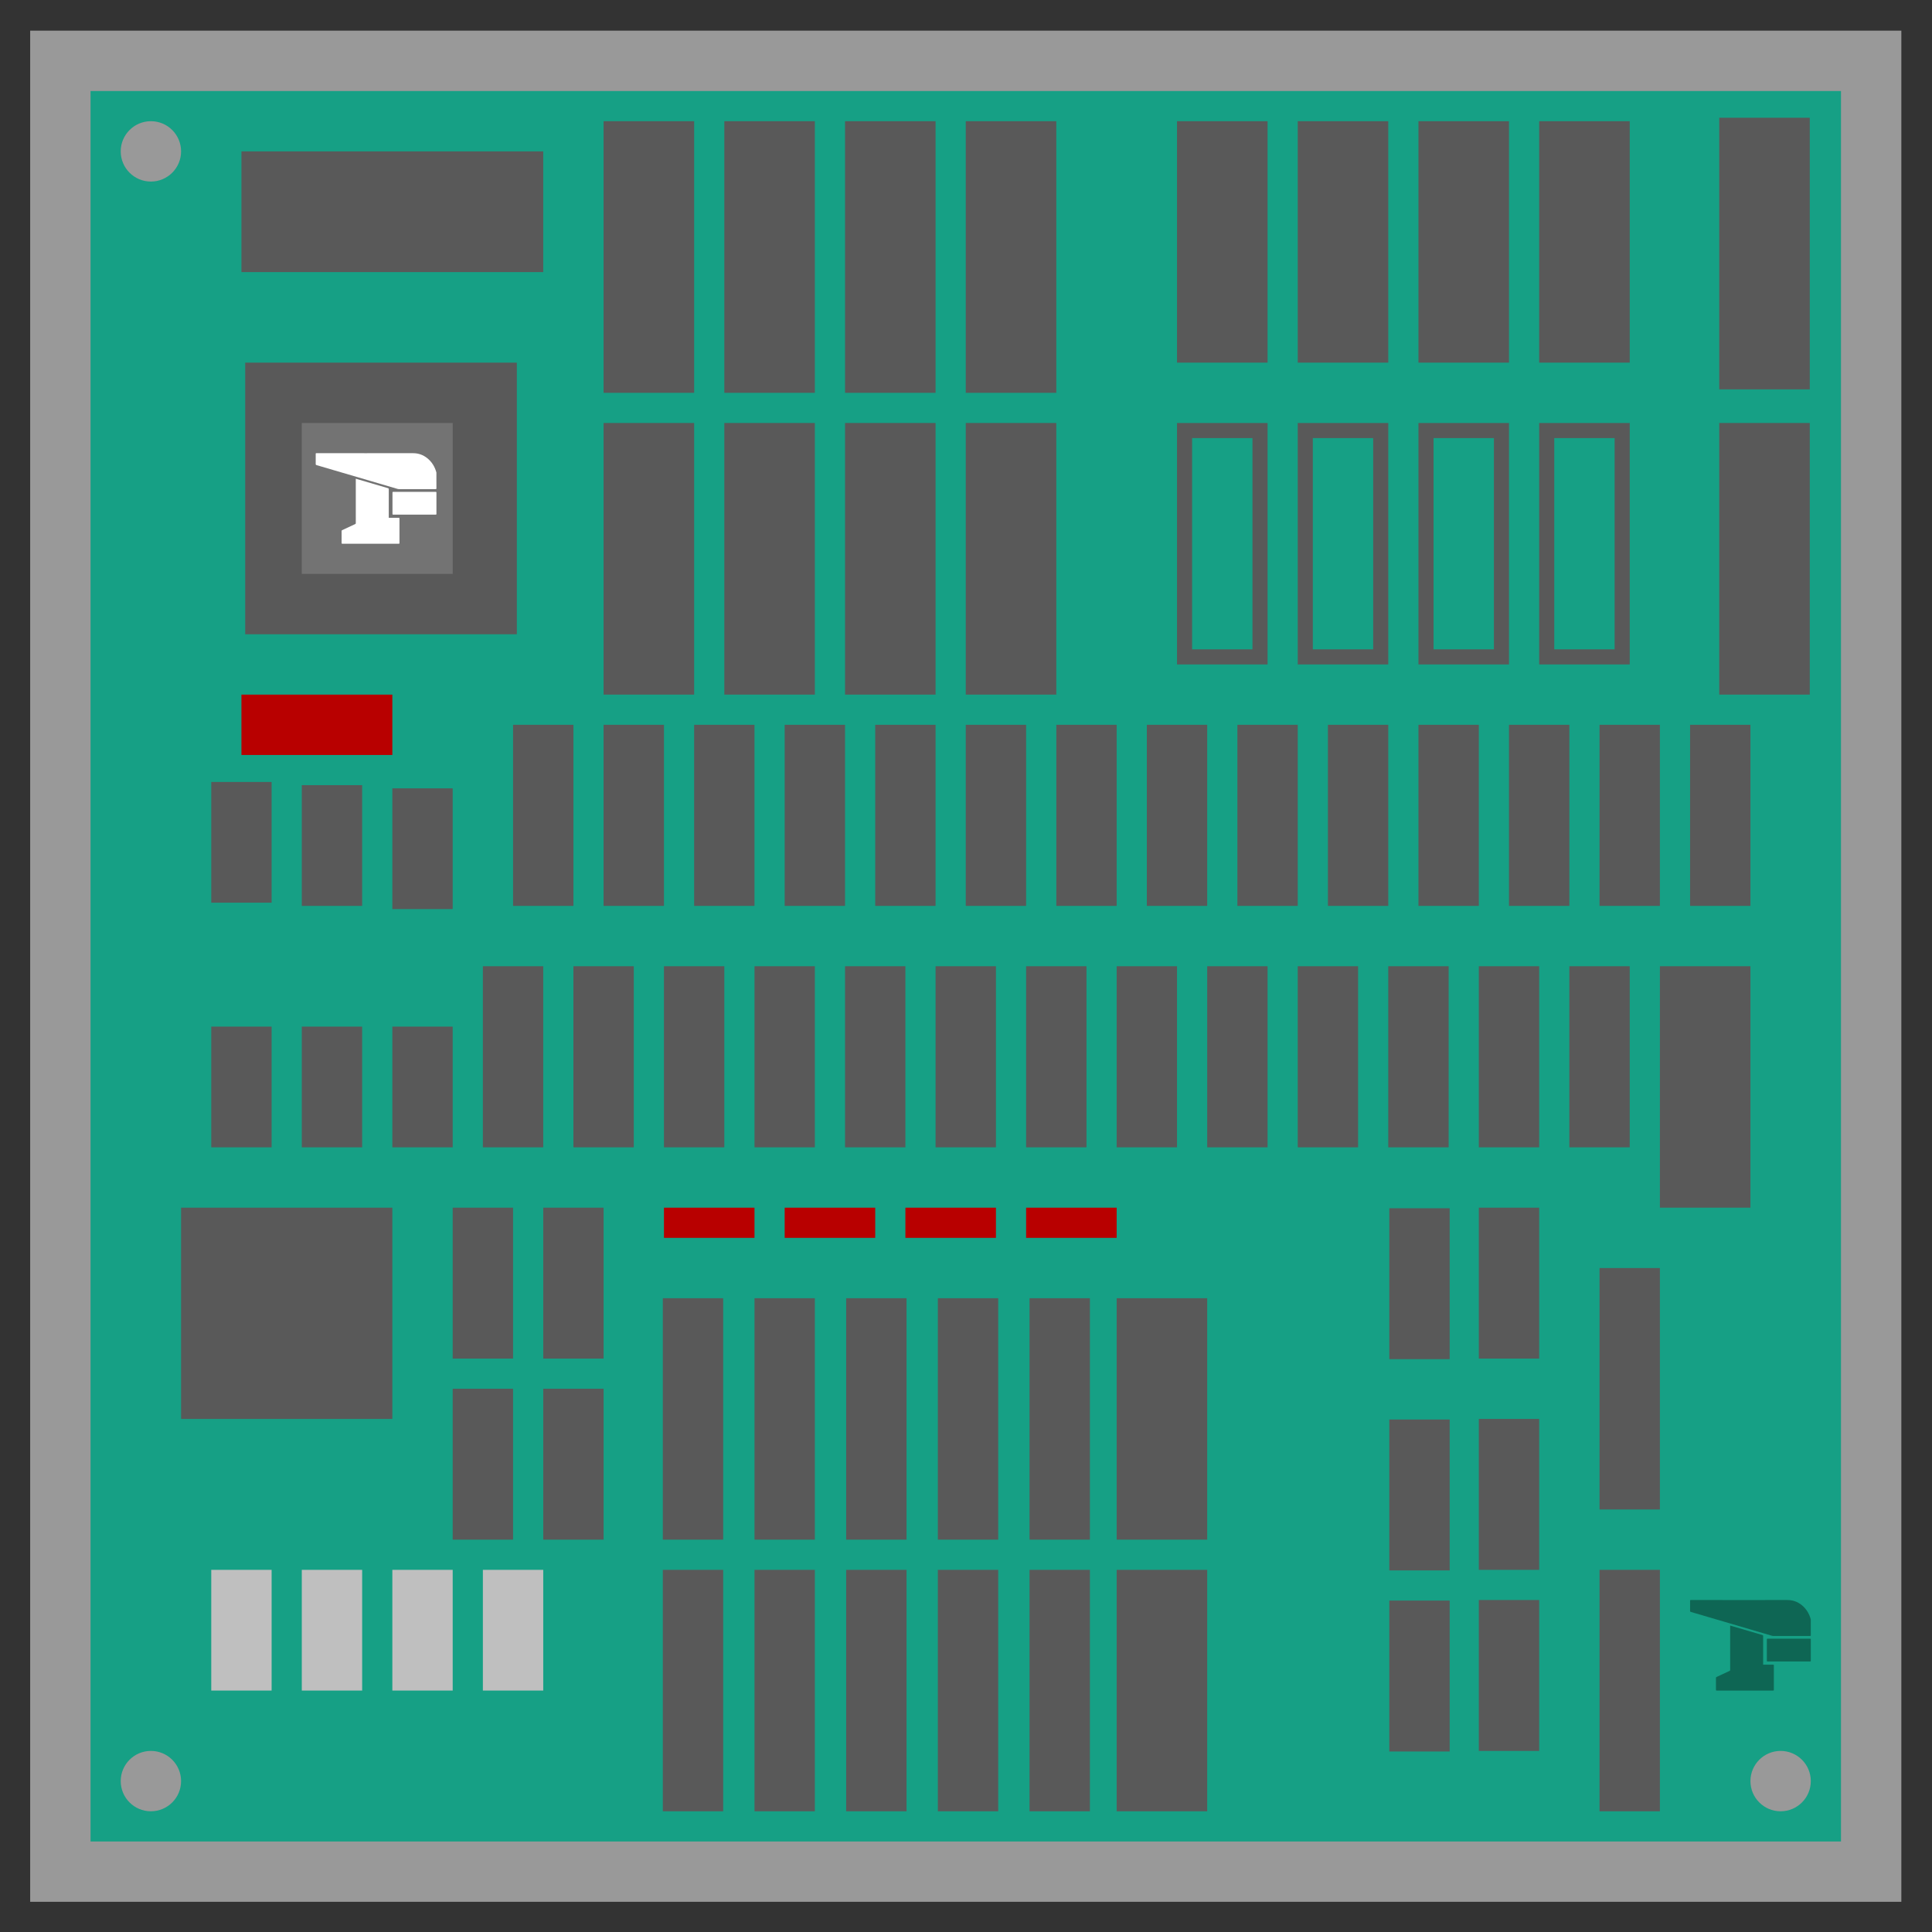 <?xml version="1.0" encoding="UTF-8" standalone="no"?>
<svg
   xmlns:dc="http://purl.org/dc/elements/1.1/"
   xmlns:cc="http://creativecommons.org/ns#"
   xmlns:rdf="http://www.w3.org/1999/02/22-rdf-syntax-ns#"
   xmlns:svg="http://www.w3.org/2000/svg"
   xmlns="http://www.w3.org/2000/svg"
   viewBox="0 0 341.333 341.333"
   height="341.333"
   width="341.333"
   xml:space="preserve"
   id="svg2"
   version="1.1"><rect x="0" y="0" width="341.333" height="341.333" fill="#333333" stroke="none"/><defs
     id="defs6"><clipPath
       id="clipPath18"
       clipPathUnits="userSpaceOnUse"><path
         id="path16"
         d="M 0,256 H 256 V 0 H 0 Z" /></clipPath><clipPath
       id="clipPath26"
       clipPathUnits="userSpaceOnUse"><path
         id="path24"
         d="M 4,252 H 252 V 4 H 4 Z" /></clipPath></defs><g
     transform="matrix(1.333,0,0,-1.333,0,341.333)"
     id="g10"><g
       id="g12"><g
         clip-path="url(#clipPath18)"
         id="g14"><g
           id="g20"><g
             id="g22" /><g
             id="g34"><g
               style="opacity:0.5"
               id="g32"
               clip-path="url(#clipPath26)"><g
                 id="g30"
                 transform="translate(252,252)"><path
                   id="path28"
                   style="fill:#ffffff;fill-opacity:1;fill-rule:nonzero;stroke:none"
                   d="m 0,0 h -8 -232 -8 v -8 -232 -8 h 8 232 8 v 8 232 z" /></g></g></g></g><g
           transform="translate(236,16)"
           id="g36"><path
             id="path38"
             style="fill:#16a085;fill-opacity:1;fill-rule:nonzero;stroke:none"
             d="M 0,0 C -2.209,0 -4,1.791 -4,4 -4,6.209 -2.209,8 0,8 2.209,8 4,6.209 4,4 4,1.791 2.209,0 0,0 m -216,216 c -2.209,0 -4,1.791 -4,4 0,2.209 1.791,4 4,4 2.209,0 4,-1.791 4,-4 0,-2.209 -1.791,-4 -4,-4 m 0,-216 c -2.209,0 -4,1.791 -4,4 0,2.209 1.791,4 4,4 2.209,0 4,-1.791 4,-4 0,-2.209 -1.791,-4 -4,-4 m -8,-4 H 8 v 232 h -232 z" /></g><path
           id="path40"
           style="fill:#b80000;fill-opacity:1;fill-rule:nonzero;stroke:none"
           d="M 100,92 H 88 v 4 h 12 z" /><path
           id="path42"
           style="fill:#b80000;fill-opacity:1;fill-rule:nonzero;stroke:none"
           d="m 116,92 h -12 v 4 h 12 z" /><path
           id="path44"
           style="fill:#b80000;fill-opacity:1;fill-rule:nonzero;stroke:none"
           d="m 132,92 h -12 v 4 h 12 z" /><path
           id="path46"
           style="fill:#b80000;fill-opacity:1;fill-rule:nonzero;stroke:none"
           d="m 148,92 h -12 v 4 h 12 z" /><path
           id="path48"
           style="fill:#b80000;fill-opacity:1;fill-rule:nonzero;stroke:none"
           d="M 52,156 H 32 v 8 h 20 z" /><path
           id="path50"
           style="fill:#595959;fill-opacity:1;fill-rule:nonzero;stroke:none"
           d="m 68.5,172 h -36 v 36 h 36 z" /><path
           id="path52"
           style="fill:#737373;fill-opacity:1;fill-rule:nonzero;stroke:none"
           d="M 60,180 H 40 v 20 h 20 z" /><path
           id="path54"
           style="fill:#595959;fill-opacity:1;fill-rule:nonzero;stroke:none"
           d="M 72,220 H 32 v 16 h 40 z" /><path
           id="path56"
           style="fill:#595959;fill-opacity:1;fill-rule:nonzero;stroke:none"
           d="M 92,204 H 80 v 36 h 12 z" /><path
           id="path58"
           style="fill:#595959;fill-opacity:1;fill-rule:nonzero;stroke:none"
           d="m 168,208 h -12 v 32 h 12 z" /><path
           id="path60"
           style="fill:#595959;fill-opacity:1;fill-rule:nonzero;stroke:none"
           d="m 184,208 h -12 v 32 h 12 z" /><path
           id="path62"
           style="fill:#595959;fill-opacity:1;fill-rule:nonzero;stroke:none"
           d="m 200,208 h -12 v 32 h 12 z" /><path
           id="path64"
           style="fill:#595959;fill-opacity:1;fill-rule:nonzero;stroke:none"
           d="m 216,208 h -12 v 32 h 12 z" /><path
           id="path66"
           style="fill:#595959;fill-opacity:1;fill-rule:nonzero;stroke:none"
           d="m 168,200 h -12 v -32 h 12 z m -2,-30 h -8 v 28 h 8 z" /><path
           id="path68"
           style="fill:#595959;fill-opacity:1;fill-rule:nonzero;stroke:none"
           d="m 184,200 h -12 v -32 h 12 z m -2,-30 h -8 v 28 h 8 z" /><path
           id="path70"
           style="fill:#595959;fill-opacity:1;fill-rule:nonzero;stroke:none"
           d="m 200,200 h -12 v -32 h 12 z m -2,-30 h -8 v 28 h 8 z" /><path
           id="path72"
           style="fill:#595959;fill-opacity:1;fill-rule:nonzero;stroke:none"
           d="m 216,200 h -12 v -32 h 12 z m -2,-30 h -8 v 28 h 8 z" /><path
           id="path74"
           style="fill:#595959;fill-opacity:1;fill-rule:nonzero;stroke:none"
           d="m 239.864,204.457 h -12 v 36 h 12 z" /><path
           id="path76"
           style="fill:#595959;fill-opacity:1;fill-rule:nonzero;stroke:none"
           d="m 239.864,164 h -12 v 36 h 12 z" /><path
           id="path78"
           style="fill:#595959;fill-opacity:1;fill-rule:nonzero;stroke:none"
           d="M 92,164 H 80 v 36 h 12 z" /><path
           id="path80"
           style="fill:#595959;fill-opacity:1;fill-rule:nonzero;stroke:none"
           d="M 108,204 H 96 v 36 h 12 z" /><path
           id="path82"
           style="fill:#595959;fill-opacity:1;fill-rule:nonzero;stroke:none"
           d="M 108,164 H 96 v 36 h 12 z" /><path
           id="path84"
           style="fill:#595959;fill-opacity:1;fill-rule:nonzero;stroke:none"
           d="m 124,204 h -12 v 36 h 12 z" /><path
           id="path86"
           style="fill:#595959;fill-opacity:1;fill-rule:nonzero;stroke:none"
           d="m 124,164 h -12 v 36 h 12 z" /><path
           id="path88"
           style="fill:#595959;fill-opacity:1;fill-rule:nonzero;stroke:none"
           d="m 140,204 h -12 v 36 h 12 z" /><path
           id="path90"
           style="fill:#595959;fill-opacity:1;fill-rule:nonzero;stroke:none"
           d="m 140,164 h -12 v 36 h 12 z" /><path
           id="path92"
           style="fill:#595959;fill-opacity:1;fill-rule:nonzero;stroke:none"
           d="m 76,136 h -8 v 24 h 8 z" /><path
           id="path94"
           style="fill:#595959;fill-opacity:1;fill-rule:nonzero;stroke:none"
           d="m 88,136 h -8 v 24 h 8 z" /><path
           id="path96"
           style="fill:#595959;fill-opacity:1;fill-rule:nonzero;stroke:none"
           d="m 100,136 h -8 v 24 h 8 z" /><path
           id="path98"
           style="fill:#595959;fill-opacity:1;fill-rule:nonzero;stroke:none"
           d="m 112,136 h -8 v 24 h 8 z" /><path
           id="path100"
           style="fill:#595959;fill-opacity:1;fill-rule:nonzero;stroke:none"
           d="m 124,136 h -8 v 24 h 8 z" /><path
           id="path102"
           style="fill:#595959;fill-opacity:1;fill-rule:nonzero;stroke:none"
           d="m 136,136 h -8 v 24 h 8 z" /><path
           id="path104"
           style="fill:#595959;fill-opacity:1;fill-rule:nonzero;stroke:none"
           d="m 148,136 h -8 v 24 h 8 z" /><path
           id="path106"
           style="fill:#595959;fill-opacity:1;fill-rule:nonzero;stroke:none"
           d="m 160,136 h -8 v 24 h 8 z" /><path
           id="path108"
           style="fill:#595959;fill-opacity:1;fill-rule:nonzero;stroke:none"
           d="m 172,136 h -8 v 24 h 8 z" /><path
           id="path110"
           style="fill:#595959;fill-opacity:1;fill-rule:nonzero;stroke:none"
           d="m 184,136 h -8 v 24 h 8 z" /><path
           id="path112"
           style="fill:#595959;fill-opacity:1;fill-rule:nonzero;stroke:none"
           d="m 196,136 h -8 v 24 h 8 z" /><path
           id="path114"
           style="fill:#595959;fill-opacity:1;fill-rule:nonzero;stroke:none"
           d="m 208,136 h -8 v 24 h 8 z" /><path
           id="path116"
           style="fill:#595959;fill-opacity:1;fill-rule:nonzero;stroke:none"
           d="m 220,136 h -8 v 24 h 8 z" /><path
           id="path118"
           style="fill:#595959;fill-opacity:1;fill-rule:nonzero;stroke:none"
           d="m 232,136 h -8 v 24 h 8 z" /><path
           id="path120"
           style="fill:#595959;fill-opacity:1;fill-rule:nonzero;stroke:none"
           d="m 192.137,75.925 h -8 v 20 h 8 z" /><path
           id="path122"
           style="fill:#595959;fill-opacity:1;fill-rule:nonzero;stroke:none"
           d="m 204,76 h -8 v 20 h 8 z" /><path
           id="path124"
           style="fill:#595959;fill-opacity:1;fill-rule:nonzero;stroke:none"
           d="m 192.137,47.925 h -8 v 20 h 8 z" /><path
           id="path126"
           style="fill:#595959;fill-opacity:1;fill-rule:nonzero;stroke:none"
           d="m 204,48 h -8 v 20 h 8 z" /><path
           id="path128"
           style="fill:#595959;fill-opacity:1;fill-rule:nonzero;stroke:none"
           d="m 192.137,23.925 h -8 v 20 h 8 z" /><path
           id="path130"
           style="fill:#595959;fill-opacity:1;fill-rule:nonzero;stroke:none"
           d="m 204,24 h -8 v 20 h 8 z" /><path
           id="path132"
           style="fill:#595959;fill-opacity:1;fill-rule:nonzero;stroke:none"
           d="m 95.849,52 h -8 v 32 h 8 z" /><path
           id="path134"
           style="fill:#595959;fill-opacity:1;fill-rule:nonzero;stroke:none"
           d="m 108,52 h -8 v 32 h 8 z" /><path
           id="path136"
           style="fill:#595959;fill-opacity:1;fill-rule:nonzero;stroke:none"
           d="m 120.151,52 h -8 v 32 h 8 z" /><path
           id="path138"
           style="fill:#595959;fill-opacity:1;fill-rule:nonzero;stroke:none"
           d="m 132.302,52 h -8 v 32 h 8 z" /><path
           id="path140"
           style="fill:#595959;fill-opacity:1;fill-rule:nonzero;stroke:none"
           d="m 144.454,52 h -8 v 32 h 8 z" /><path
           id="path142"
           style="fill:#595959;fill-opacity:1;fill-rule:nonzero;stroke:none"
           d="m 160,52 h -12 v 32 h 12 z" /><path
           id="path144"
           style="fill:#595959;fill-opacity:1;fill-rule:nonzero;stroke:none"
           d="m 95.849,16 h -8 v 32 h 8 z" /><path
           id="path146"
           style="fill:#595959;fill-opacity:1;fill-rule:nonzero;stroke:none"
           d="m 108,16 h -8 v 32 h 8 z" /><path
           id="path148"
           style="fill:#595959;fill-opacity:1;fill-rule:nonzero;stroke:none"
           d="m 120.151,16 h -8 v 32 h 8 z" /><path
           id="path150"
           style="fill:#595959;fill-opacity:1;fill-rule:nonzero;stroke:none"
           d="m 132.302,16 h -8 v 32 h 8 z" /><path
           id="path152"
           style="fill:#595959;fill-opacity:1;fill-rule:nonzero;stroke:none"
           d="m 144.454,16 h -8 v 32 h 8 z" /><path
           id="path154"
           style="fill:#595959;fill-opacity:1;fill-rule:nonzero;stroke:none"
           d="m 160,16 h -12 v 32 h 12 z" /><path
           id="path156"
           style="fill:#595959;fill-opacity:1;fill-rule:nonzero;stroke:none"
           d="M 52,68 H 24 v 28 h 28 z" /><path
           id="path158"
           style="fill:#595959;fill-opacity:1;fill-rule:nonzero;stroke:none"
           d="m 68,76 h -8 v 20 h 8 z" /><path
           id="path160"
           style="fill:#595959;fill-opacity:1;fill-rule:nonzero;stroke:none"
           d="m 80,76 h -8 v 20 h 8 z" /><path
           id="path162"
           style="fill:#595959;fill-opacity:1;fill-rule:nonzero;stroke:none"
           d="m 68,52 h -8 v 20 h 8 z" /><path
           id="path164"
           style="fill:#595959;fill-opacity:1;fill-rule:nonzero;stroke:none"
           d="m 80,52 h -8 v 20 h 8 z" /><path
           id="path166"
           style="fill:#bfbfbf;fill-opacity:1;fill-rule:nonzero;stroke:none"
           d="m 36,32 h -8 v 16 h 8 z" /><path
           id="path168"
           style="fill:#bfbfbf;fill-opacity:1;fill-rule:nonzero;stroke:none"
           d="m 48,32 h -8 v 16 h 8 z" /><path
           id="path170"
           style="fill:#bfbfbf;fill-opacity:1;fill-rule:nonzero;stroke:none"
           d="m 60,32 h -8 v 16 h 8 z" /><path
           id="path172"
           style="fill:#bfbfbf;fill-opacity:1;fill-rule:nonzero;stroke:none"
           d="m 72,32 h -8 v 16 h 8 z" /><path
           id="path174"
           style="fill:#595959;fill-opacity:1;fill-rule:nonzero;stroke:none"
           d="m 232,96 h -12 v 32 h 12 z" /><path
           id="path176"
           style="fill:#595959;fill-opacity:1;fill-rule:nonzero;stroke:none"
           d="m 220,56 h -8 v 32 h 8 z" /><path
           id="path178"
           style="fill:#595959;fill-opacity:1;fill-rule:nonzero;stroke:none"
           d="m 220,16 h -8 v 32 h 8 z" /><path
           id="path180"
           style="fill:#595959;fill-opacity:1;fill-rule:nonzero;stroke:none"
           d="m 60,135.577 h -8 v 16 h 8 z" /><path
           id="path182"
           style="fill:#595959;fill-opacity:1;fill-rule:nonzero;stroke:none"
           d="m 48,136 h -8 v 16 h 8 z" /><path
           id="path184"
           style="fill:#595959;fill-opacity:1;fill-rule:nonzero;stroke:none"
           d="m 36,136.423 h -8 v 16 h 8 z" /><path
           id="path186"
           style="fill:#595959;fill-opacity:1;fill-rule:nonzero;stroke:none"
           d="m 36,104 h -8 v 16 h 8 z" /><path
           id="path188"
           style="fill:#595959;fill-opacity:1;fill-rule:nonzero;stroke:none"
           d="m 48,104 h -8 v 16 h 8 z" /><path
           id="path190"
           style="fill:#595959;fill-opacity:1;fill-rule:nonzero;stroke:none"
           d="m 60,104 h -8 v 16 h 8 z" /><path
           id="path192"
           style="fill:#595959;fill-opacity:1;fill-rule:nonzero;stroke:none"
           d="m 72,104 h -8 v 24 h 8 z" /><path
           id="path194"
           style="fill:#595959;fill-opacity:1;fill-rule:nonzero;stroke:none"
           d="m 84,104 h -8 v 24 h 8 z" /><path
           id="path196"
           style="fill:#595959;fill-opacity:1;fill-rule:nonzero;stroke:none"
           d="m 96,104 h -8 v 24 h 8 z" /><path
           id="path198"
           style="fill:#595959;fill-opacity:1;fill-rule:nonzero;stroke:none"
           d="m 108,104 h -8 v 24 h 8 z" /><path
           id="path200"
           style="fill:#595959;fill-opacity:1;fill-rule:nonzero;stroke:none"
           d="m 120,104 h -8 v 24 h 8 z" /><path
           id="path202"
           style="fill:#595959;fill-opacity:1;fill-rule:nonzero;stroke:none"
           d="m 132,104 h -8 v 24 h 8 z" /><path
           id="path204"
           style="fill:#595959;fill-opacity:1;fill-rule:nonzero;stroke:none"
           d="m 144,104 h -8 v 24 h 8 z" /><path
           id="path206"
           style="fill:#595959;fill-opacity:1;fill-rule:nonzero;stroke:none"
           d="m 156,104 h -8 v 24 h 8 z" /><path
           id="path208"
           style="fill:#595959;fill-opacity:1;fill-rule:nonzero;stroke:none"
           d="m 168,104 h -8 v 24 h 8 z" /><path
           id="path210"
           style="fill:#595959;fill-opacity:1;fill-rule:nonzero;stroke:none"
           d="m 180,104 h -8 v 24 h 8 z" /><path
           id="path212"
           style="fill:#595959;fill-opacity:1;fill-rule:nonzero;stroke:none"
           d="m 192,104 h -8 v 24 h 8 z" /><path
           id="path214"
           style="fill:#595959;fill-opacity:1;fill-rule:nonzero;stroke:none"
           d="m 204,104 h -8 v 24 h 8 z" /><path
           id="path216"
           style="fill:#595959;fill-opacity:1;fill-rule:nonzero;stroke:none"
           d="m 216,104 h -8 v 24 h 8 z" /><g
           transform="translate(48.425,195.998)"
           id="g218"><path
             id="path220"
             style="fill:#ffffff;fill-opacity:1;fill-rule:nonzero;stroke:none"
             d="m 0,0 c 2.108,0 4.215,-0.001 6.323,0.001 0.719,0 1.343,-0.229 1.882,-0.662 0.623,-0.501 0.998,-1.142 1.204,-1.874 0.008,-0.027 0.007,-0.056 0.007,-0.084 10e-4,-0.686 -0.001,-1.371 0.002,-2.057 0,-0.067 -0.016,-0.085 -0.089,-0.084 -1.638,0.002 -3.276,10e-4 -4.914,10e-4 -0.045,0 -0.087,0.007 -0.129,0.019 -2.494,0.734 -4.988,1.467 -7.483,2.2 -1.09,0.321 -2.18,0.643 -3.271,0.96 -0.092,0.026 -0.115,0.062 -0.114,0.147 0.005,0.446 0.005,0.892 10e-4,1.339 -10e-4,0.075 0.016,0.096 0.101,0.096 C -4.32,-0.001 -2.16,0 0,0" /></g><g
           transform="translate(47.156,192.616)"
           id="g222"><path
             id="path224"
             style="fill:#ffffff;fill-opacity:1;fill-rule:nonzero;stroke:none"
             d="M 0,0 C 0.3,-0.088 0.59,-0.174 0.88,-0.259 2.009,-0.591 3.139,-0.924 4.269,-1.254 4.349,-1.277 4.372,-1.307 4.372,-1.385 4.369,-2.619 4.37,-3.853 4.37,-5.088 c 0,-0.115 -0.017,-0.099 0.111,-0.099 0.407,-10e-4 0.813,-10e-4 1.22,0.001 0.064,0.001 0.089,-0.008 0.089,-0.077 -0.003,-1.091 -0.002,-2.183 0,-3.274 0,-0.065 -0.019,-0.079 -0.087,-0.079 -2.498,0.002 -4.996,0.002 -7.495,0 -0.073,0 -0.09,0.016 -0.09,0.084 0.003,0.535 0.003,1.071 10e-4,1.606 0,0.054 0.018,0.08 0.069,0.104 0.58,0.269 1.157,0.542 1.737,0.811 0.056,0.026 0.077,0.055 0.077,0.115 C 0,-3.965 0,-2.035 0,-0.104 Z" /></g><g
           transform="translate(54.931,190.872)"
           id="g226"><path
             id="path228"
             style="fill:#ffffff;fill-opacity:1;fill-rule:nonzero;stroke:none"
             d="m 0,0 c 0.94,0 1.879,-0.001 2.819,0.002 0.076,0 0.094,-0.019 0.094,-0.088 -0.003,-0.949 -0.003,-1.897 0,-2.845 0,-0.065 -0.014,-0.085 -0.089,-0.085 -1.882,0.002 -3.764,0.002 -5.646,0 -0.074,0 -0.09,0.017 -0.09,0.084 0.003,0.948 0.003,1.897 0,2.845 0,0.068 0.015,0.089 0.093,0.089 C -1.879,-0.001 -0.94,0 0,0" /></g><g
           transform="translate(230.582,43.998)"
           id="g230"><path
             id="path232"
             style="fill:#0e6654;fill-opacity:1;fill-rule:nonzero;stroke:none"
             d="m 0,0 c 2.108,0 4.215,-0.001 6.323,0.001 0.719,0 1.343,-0.229 1.882,-0.662 0.623,-0.501 0.998,-1.142 1.204,-1.874 0.008,-0.027 0.007,-0.056 0.007,-0.084 10e-4,-0.686 -0.001,-1.371 0.002,-2.057 0,-0.067 -0.016,-0.085 -0.089,-0.084 -1.638,0.002 -3.276,10e-4 -4.914,10e-4 -0.045,0 -0.087,0.007 -0.129,0.019 -2.494,0.734 -4.988,1.467 -7.483,2.2 -1.09,0.321 -2.18,0.643 -3.271,0.96 -0.092,0.026 -0.115,0.062 -0.114,0.147 0.005,0.446 0.005,0.892 10e-4,1.339 -10e-4,0.075 0.016,0.096 0.101,0.096 C -4.32,-0.001 -2.16,0 0,0" /></g><g
           transform="translate(229.312,40.616)"
           id="g234"><path
             id="path236"
             style="fill:#0e6654;fill-opacity:1;fill-rule:nonzero;stroke:none"
             d="M 0,0 C 0.3,-0.088 0.59,-0.174 0.88,-0.259 2.009,-0.591 3.139,-0.924 4.269,-1.254 4.349,-1.277 4.372,-1.307 4.372,-1.385 4.369,-2.619 4.37,-3.853 4.37,-5.088 c 0,-0.115 -0.017,-0.099 0.111,-0.099 0.407,-10e-4 0.813,-10e-4 1.22,0.001 0.064,0.001 0.089,-0.008 0.089,-0.077 -0.003,-1.091 -0.002,-2.183 0,-3.274 0,-0.065 -0.019,-0.079 -0.087,-0.079 -2.498,0.002 -4.996,0.002 -7.495,0 -0.073,0 -0.09,0.016 -0.09,0.084 0.003,0.535 0.003,1.071 10e-4,1.606 0,0.054 0.018,0.08 0.069,0.104 0.58,0.269 1.157,0.542 1.737,0.811 0.056,0.026 0.077,0.055 0.077,0.115 C 0,-3.965 0,-2.035 0,-0.104 Z" /></g><g
           transform="translate(237.087,38.872)"
           id="g238"><path
             id="path240"
             style="fill:#0e6654;fill-opacity:1;fill-rule:nonzero;stroke:none"
             d="m 0,0 c 0.94,0 1.879,-0.001 2.819,0.002 0.076,0 0.094,-0.019 0.094,-0.088 -0.003,-0.949 -0.003,-1.897 0,-2.845 0,-0.065 -0.014,-0.085 -0.089,-0.085 -1.882,0.002 -3.764,0.002 -5.646,0 -0.074,0 -0.09,0.017 -0.09,0.084 0.003,0.948 0.003,1.897 0,2.845 0,0.068 0.015,0.089 0.093,0.089 C -1.879,-0.001 -0.94,0 0,0" /></g></g></g></g></svg>